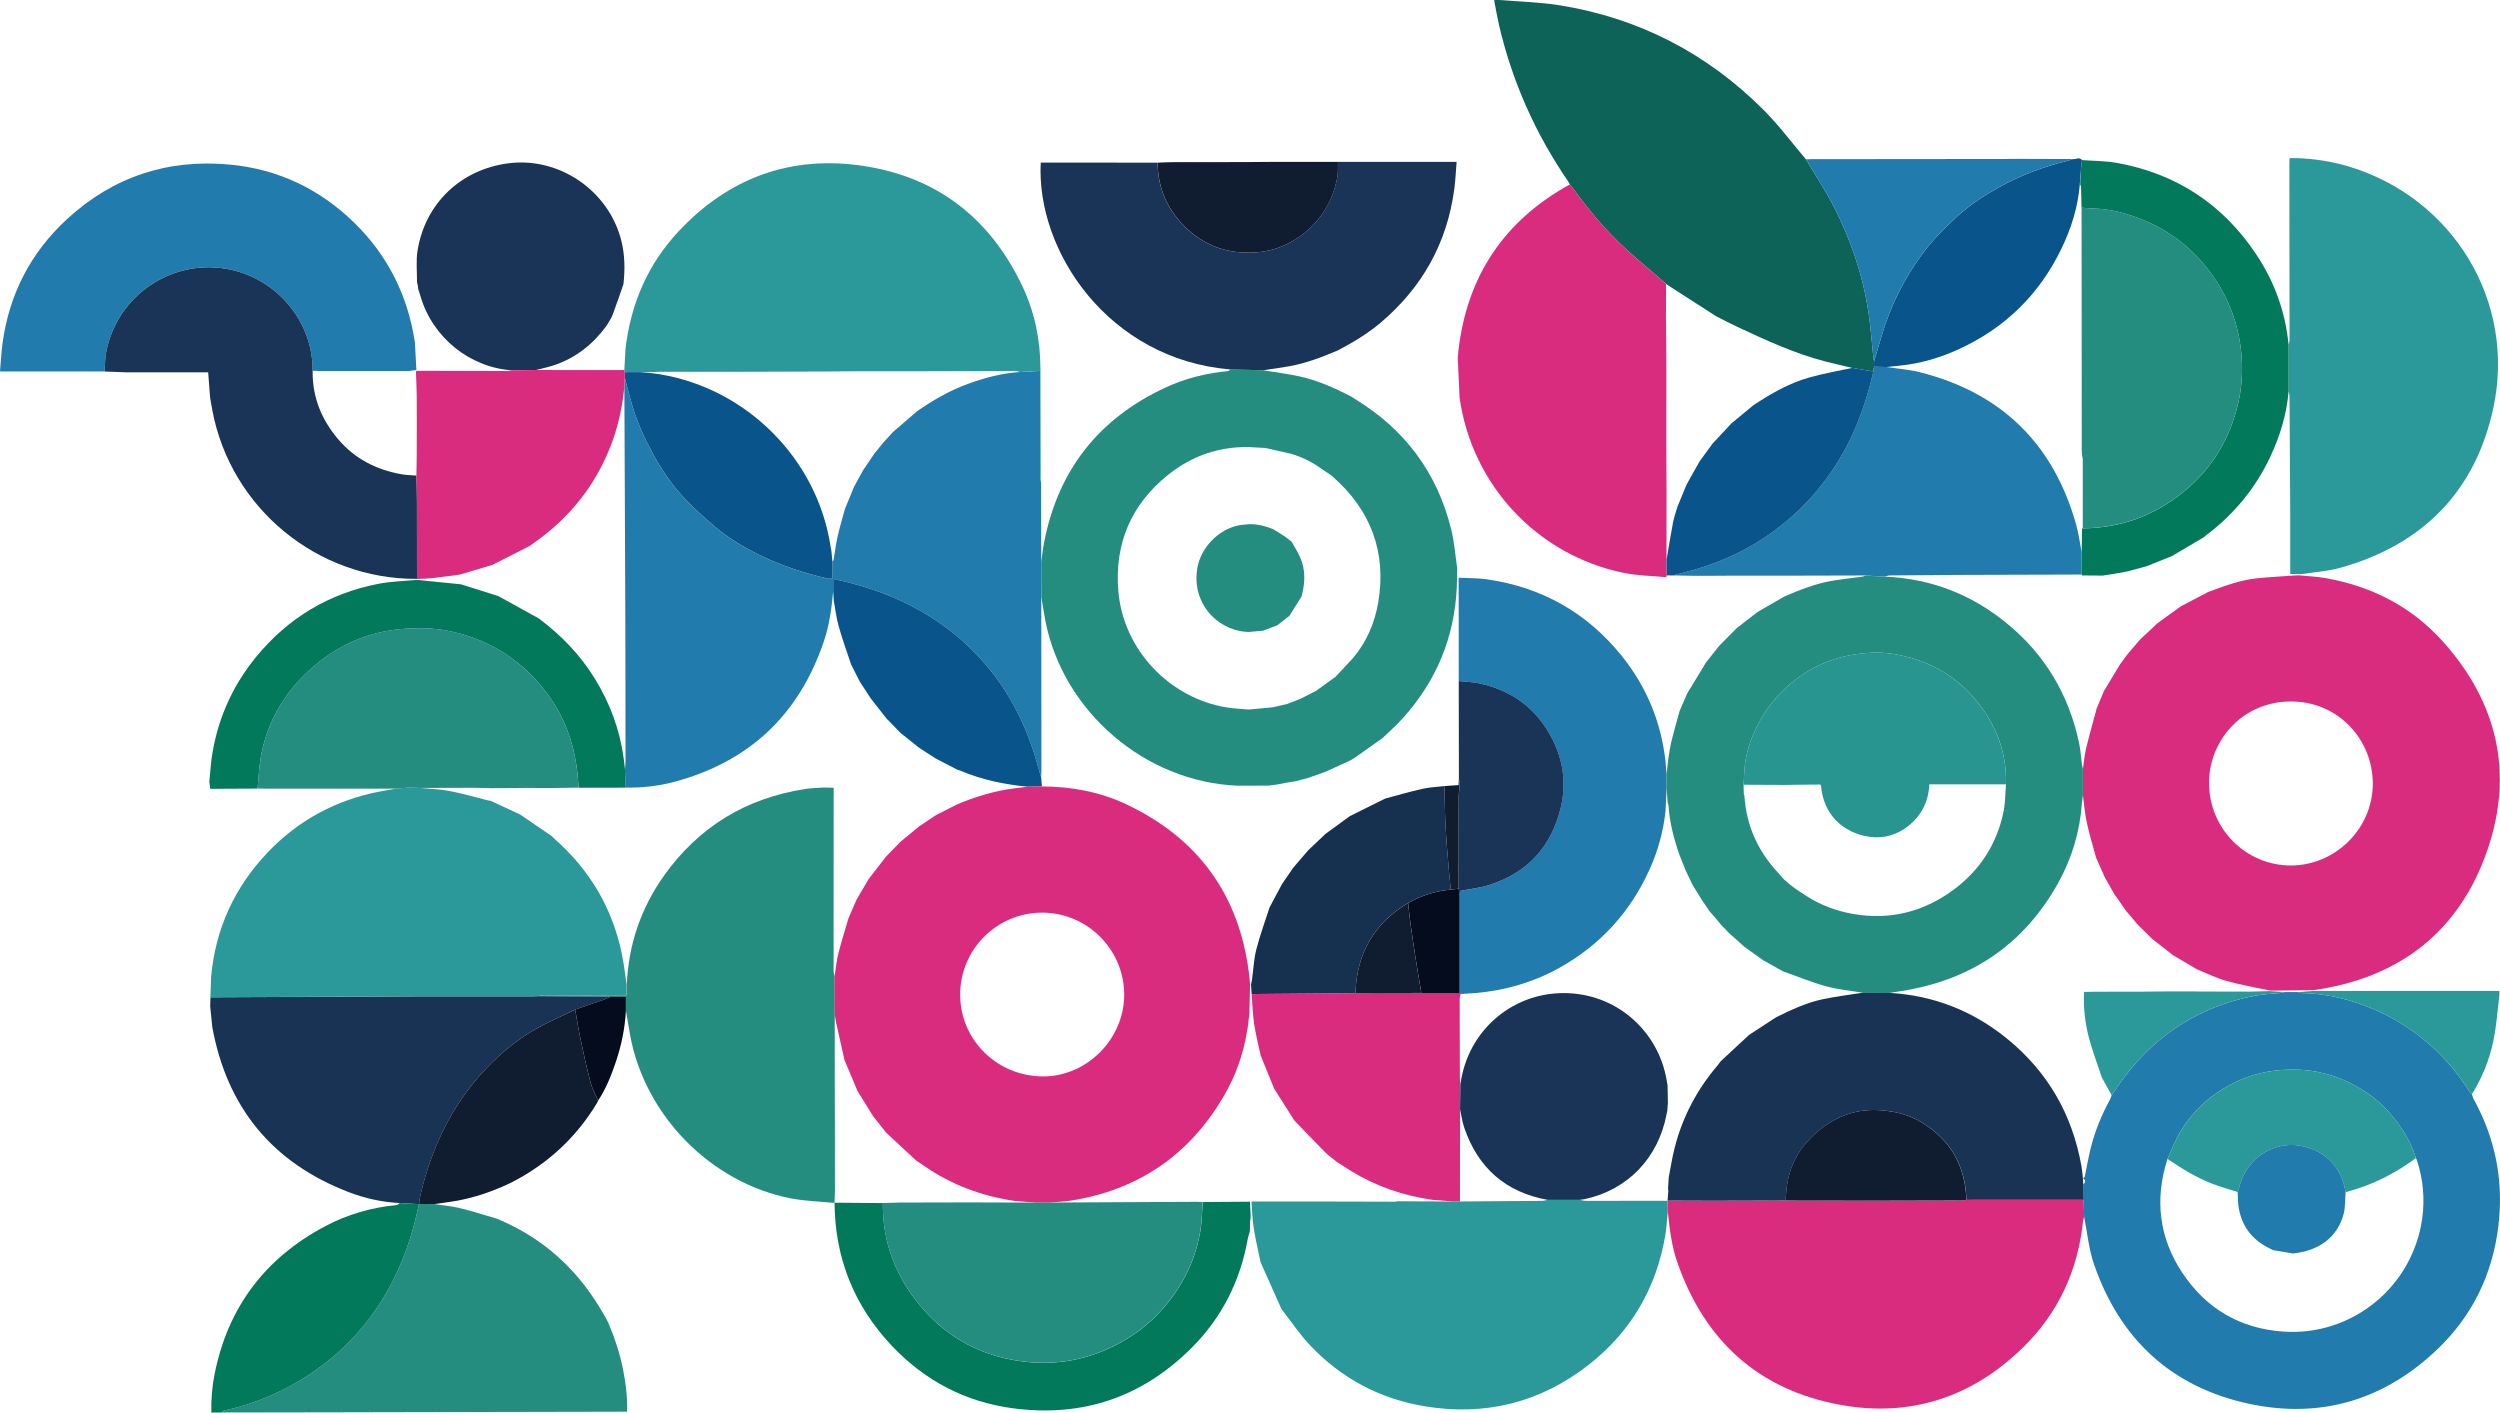 <?xml version="1.0" encoding="UTF-8"?><svg id="_圖層_2" xmlns="http://www.w3.org/2000/svg" viewBox="0 0 800.9 452.52"><defs><style>.cls-1{fill:#299591;}.cls-2{fill:#da2c7e;}.cls-3{fill:#193456;}.cls-4{fill:#101d30;}.cls-5{fill:#217bac;}.cls-6{fill:#050c1d;}.cls-7{fill:#01795a;}.cls-8{fill:#183354;}.cls-9{fill:#163050;}.cls-10{fill:#09548b;}.cls-11{fill:#258d80;}.cls-12{fill:#2b9899;}.cls-13{fill:#0d6358;}</style></defs><g id="_飄移"><path class="cls-2" d="M727.4,317.37c-4.71-1.01-9.47-1.82-14.11-3.11-3.23-.9-6.28-2.44-9.41-3.7-2.54-1.49-5.09-2.98-7.63-4.48-2.26-1.76-4.52-3.53-6.78-5.29-1.52-1.5-3.04-3.01-4.57-4.51-1.29-1.52-2.58-3.05-3.87-4.57-.97-1.41-1.95-2.81-2.92-4.22-.09-.11-.19-.22-.28-.32-.11-.16-.22-.31-.33-.47-1.06-1.86-2.12-3.72-3.18-5.58-.94-2.12-1.88-4.24-2.82-6.36-1-3.72-2.14-7.4-2.96-11.16-.63-2.9-.86-5.88-1.26-8.83,0-2.81,0-5.62,0-8.43.32-2.16.49-4.35,1-6.47,1.04-4.33,2.26-8.61,3.41-12.91.77-1.85,1.55-3.7,2.32-5.56,1.71-2.84,3.42-5.68,5.13-8.52.86-1.17,1.72-2.33,2.58-3.5,1.29-1.5,2.59-3.01,3.88-4.51,1.87-1.76,3.75-3.51,5.62-5.27,2.46-1.78,4.92-3.55,7.38-5.33,2.93-1.54,5.86-3.08,8.79-4.62,4.98-1.83,9.96-3.75,15.27-4.34,4.52-.5,9.08-.69,13.62-1.02,2.91.29,5.85.41,8.73.91,14.78,2.6,27.57,9.14,37.61,20.33,17.55,19.57,22.77,42.33,14.14,67.09-9.07,26.04-28.27,40.73-55.64,44.59-4.58.05-9.15.1-13.73.15ZM733.93,277.27c14.35-.05,26.25-11.94,26.22-26.26-.03-14.07-11.04-26.33-26.29-26.29-16.13.05-26.36,13.36-26.16,26.18,0,14.55,11.8,26.41,26.23,26.36Z"/><path class="cls-5" d="M333.57,180.02c-.01-8.42-.03-16.85-.05-25.27,0-.23-.07-.46-.11-.69-.08-.62-.22-1.25-.22-1.87-.01-10.34,0-20.69,0-31.03v-2.34c-2.33.13-4.4.25-6.47.37-5.72.35-11.2,1.82-16.56,3.76-5.88,2.13-11.23,5.24-16.36,8.78-2.58,2.23-5.16,4.47-7.75,6.7-1.04,1.14-2.08,2.27-3.13,3.41-.95,1.19-1.91,2.38-2.86,3.56-1.18,1.74-2.36,3.49-3.55,5.23-.96,1.75-1.91,3.5-2.87,5.25-.97,2.34-1.94,4.69-2.91,7.03-.79,2.91-1.68,5.81-2.35,8.75-.59,2.59-.92,5.24-1.36,7.86-.12.1-.24.19-.37.29,0,1.84,0,3.69,0,5.55-.73,0-1.15.08-1.53-.01-7.48-1.72-14.74-4.09-21.64-7.46-5.16-2.51-10.11-5.44-14.47-9.18-3.59-3.08-7.15-6.25-10.34-9.73-3.74-4.09-6.86-8.71-9.51-13.6-2.68-4.94-5.02-10.04-6.61-15.44-.87-2.95-1.6-5.93-2.4-8.9-.04.96-.08,1.92-.13,2.88.1,23.55.22,47.1.3,70.65.06,16.46.06,32.93.07,49.39,0,.87-.13,1.74-.2,2.62.08,1.91.17,3.82.25,5.73,5.18.09,10.3-.45,15.3-1.77,24.24-6.4,40.32-21.56,48.27-45.31,1.71-5.12,2.42-10.46,2.9-15.83,0-1.26,0-2.52,0-3.91,1.14.24,1.93.38,2.72.57,8.74,2.06,17.12,5.04,24.97,9.48,8.33,4.72,15.62,10.69,21.73,18.03,6.76,8.13,11.62,17.35,14.85,27.42.87,2.7,1.58,5.44,2.36,8.16.03-.7.09-1.4.09-2.1-.01-18.61-.03-37.22-.05-55.83,0-3.73-.02-7.46-.03-11.2Z"/><path class="cls-5" d="M667.52,384.36c-.04-1.64-.08-3.28-.13-4.92.83-.72.78-1.46-.14-1.99h.01c.2-.12.4-.24.6-.37.65-3.18,1.19-6.4,1.99-9.55,1.36-5.32,3.42-10.38,6.07-15.2.25-.45.37-.96.55-1.44,1.23-1.77,2.41-3.57,3.69-5.29,5.82-7.84,12.86-14.3,21.41-19.11,6.54-3.68,13.51-6.08,20.83-7.5,2.56-.5,5.2-.57,7.81-.85.62-.07,1.22-.21,1.83-.33,1.4,0,2.8,0,4.21,0,.26.11.52.31.78.31,8.28.09,16.13,2.1,23.7,5.31,5.45,2.32,10.45,5.41,15.1,9.08,6.17,4.86,11.18,10.7,15.35,17.31.18.28.48.49.72.73.17.49.26,1.01.51,1.46,7.05,12.76,9.72,26.38,7.96,40.84-1.87,15.33-8.27,28.58-19.36,39.24-17,16.34-37.41,22.56-60.48,17.63-24.86-5.32-41.39-20.68-49.68-44.65-1.68-4.87-2.15-10.16-3.18-15.25-.05-1.82-.11-3.64-.16-5.45ZM699.21,407.87c7.61,11.41,18.47,17.75,32.22,18.72,22.05,1.55,41.52-14.34,44.55-36.26.87-6.3.3-12.5-1.66-18.56-.09-.27-.25-.51-.37-.76-1.47-4.95-4.1-9.24-7.34-13.23-2.64-3.26-5.71-6.03-9.21-8.27-6.3-4.02-13.09-6.44-20.69-6.8-7.91-.38-15.28,1.1-22.23,4.81-6.92,3.69-12.45,8.89-16.36,15.68-1.48,2.56-2.51,5.38-3.74,8.08-4.19,12.97-2.7,25.3,4.83,36.61Z"/><path class="cls-11" d="M334.55,173.47c4.51-22.94,17.47-39.31,38.59-49.21,6.45-3.03,13.32-4.73,20.44-5.39.17-.02.32-.34.48-.52,3.53.09,7.06.18,10.6.27,3.79.62,7.62,1.11,11.37,1.9,5.93,1.25,11.41,3.73,16.78,6.47.34.23.67.47,1.02.68,16.14,9.75,26.63,23.73,31.11,42.06.98,4.01,1.28,8.19,1.89,12.3-.05,2.16-.04,4.33-.15,6.49-.81,15.86-6.59,29.69-17.2,41.49-2.03,2.26-4.33,4.27-6.51,6.4-3.04,2.16-6.07,4.33-9.12,6.47-.55.38-1.18.65-1.77.97-2.45,1.12-4.9,2.24-7.35,3.36-1.88.67-3.77,1.33-5.65,2-1.29.35-2.58.7-3.88,1.05-.93.15-1.87.3-2.8.44-1.06.2-2.12.41-3.18.61-.94.12-1.87.25-2.81.37-3.3,0-6.59.02-9.89.03-29.54-1.17-55.77-23.55-61.57-52.55-.52-2.63-.91-5.28-1.36-7.93,0-3.73-.02-7.46-.03-11.2.32-2.18.56-4.39.98-6.55ZM416.62,223.87c1.64-.83,3.28-1.67,4.93-2.5,2.11-1.53,4.22-3.06,6.34-4.59,1.87-2,3.73-4,5.6-6,4.38-5.23,6.97-11.33,8.07-17.97,2.65-16.05-2.45-29.39-14.6-40.1-.91-.8-1.98-1.4-2.98-2.1-.11-.09-.21-.18-.32-.26-.11-.06-.22-.13-.33-.19-3.02-2.17-6.3-3.8-9.88-4.82-2.69-.61-5.39-1.22-8.08-1.83-1.77-.09-3.54-.18-5.31-.28-9.64-.18-18.26,2.86-25.73,8.8-11.99,9.55-17.34,22.19-16.05,37.41,1.59,18.66,16.35,34.27,34.84,37.21,2.3.37,4.66.45,6.99.66,2.57-.24,5.15-.49,7.72-.73,1.53-.36,3.06-.72,4.58-1.08,1.41-.54,2.81-1.09,4.22-1.63Z"/><path class="cls-13" d="M578.55,51.04c-4.55-5.35-8.77-11.04-13.72-15.98-18.08-18.02-39.79-29.25-65.03-33.34-6.28-1.02-12.7-1.17-19.06-1.7-.57-.05-1.15,0-2.09,0,.54,2.75.96,5.32,1.54,7.85,4.21,18.17,11.67,34.91,22.21,50.29.2.29.34.61.5.91.36.45.75.89,1.09,1.36,5.01,6.89,10.42,13.45,16.72,19.2,4.19,3.83,8.58,7.45,12.88,11.16.1.1.2.19.29.29,5.28,3.4,10.57,6.81,15.85,10.21,2.23,1.12,4.44,2.31,6.71,3.36,9.31,4.34,18.62,8.69,28.64,11.23,2.75.7,5.52,1.32,8.28,1.98,2.23.38,4.47.76,6.7,1.14.11-.5.21-1,.32-1.49,0-.57,0-1.15,0-1.72-.11-.69-.24-1.38-.31-2.07-.47-4.4-.78-8.83-1.42-13.21-1.79-12.19-5.69-23.75-11.34-34.66-2.63-5.08-5.82-9.87-8.75-14.8Z"/><path class="cls-12" d="M326.71,119.19c2.07-.12,4.14-.23,6.47-.37v2.34c0,10.34,0,20.69,0,31.03,0,.62.14,1.25.22,1.87-.03-11.96-.09-23.91-.09-35.87,0-9.28-1.83-18.19-5.8-26.55-10.3-21.66-27.24-34.95-51.02-38.5-23.12-3.45-42.94,3.8-58.95,20.82-9.98,10.61-15.5,23.42-17.16,37.89-.12,2.23-.24,4.46-.37,6.68.05.23.09.46.14.69,1.66,0,3.31,0,4.97-.01,1.26,0,2.51,0,3.77,0,.7-.03,1.4-.08,2.1-.09,8.6,0,17.2,0,25.8-.01,9.94-.02,19.88-.06,29.82-.1.12,0,.25-.01.37-.02,1.77-.01,3.53-.03,5.3-.04,1.88,0,3.76,0,5.64,0,4.22,0,8.45,0,12.67,0,11.48-.04,22.96-.09,34.44-.11.56,0,1.13.21,1.69.32Z"/><path class="cls-12" d="M737.23,183.93c4.21-.66,8.54-.91,12.62-2.06,26.37-7.42,43.2-24.49,48.93-51.25,7.31-34.1-12.97-67.24-46.34-77.28-5.41-1.63-10.95-2.47-16.59-2.69-.75-.03-1.5,0-2.37,0-.02.54-.06.93-.06,1.33.02,18.99.05,37.99.06,56.98,0,.5-.2,1-.31,1.5,0,4.96,0,9.92.01,14.88.1.56.28,1.13.29,1.69.09,12.4.16,24.8.23,37.2.02,3.8,0,7.61,0,11.41,0,2.73,0,5.46,0,8.29h3.53Z"/><path class="cls-12" d="M410.64,419.5c3.02,3.87,5.76,8.01,9.12,11.55,9.99,10.52,22.24,17.06,36.57,19.45,19.47,3.24,37.16-1.15,52.69-13.33,13.46-10.56,21.58-24.46,24.46-41.35.43-2.53.55-5.12.81-7.68-.02-1.17-.04-2.35-.05-3.52l-.05.06c-8.66.01-17.32.03-25.98.03-.73,0-1.46-.21-2.2-.32-3.4,0-6.8,0-10.2,0-.61.11-1.22.31-1.84.32-8.76.08-17.53.13-26.29.19-.78,0-1.56.01-2.34.02-5.9-.03-11.8-.06-17.71-.09-.23.05-.45.15-.68.15-8.01-.01-16.01-.04-24.02-.06-7.25,0-14.49,0-22.02,0,.25,3.06.29,5.81.72,8.5.59,3.68,1.47,7.32,2.22,10.98,2.25,5.04,4.5,10.08,6.75,15.13Z"/><path class="cls-2" d="M534.25,384.61c.02,1.17.04,2.35.05,3.52.55,5.54,1.22,11.07,3.07,16.35,8.78,25.13,26.07,40.85,52.34,45.6,22.4,4.04,42.06-2.49,58.32-18.34,11.3-11.01,17.63-24.65,19.28-40.4.05-.52.25-1.02.37-1.52-.05-1.82-.11-3.64-.16-5.45-12.52,0-25.05.01-37.57.02-.57.07-1.14.19-1.7.2-9.42.03-18.85.06-28.27.07-9.36,0-18.73-.03-28.09-.04-7.8.02-15.59.05-23.39.06-4.75,0-9.49-.03-14.24-.05Z"/><path class="cls-11" d="M200.52,323.79c.44,2.56.86,5.13,1.32,7.69,4.65,25.8,25.87,47.48,51.57,52.44,4.57.88,9.29.99,13.94,1.45v.02c.04-1.29.08-2.59.13-3.88,0-1.41,0-2.81-.01-4.22,0-5.16,0-10.33-.01-15.49-.01-5.75-.03-11.5-.04-17.25,0-6.58,0-13.17,0-19.75-.01-3.96-.03-7.93-.04-11.89-.11-.61-.32-1.22-.32-1.83-.02-6.33-.02-12.66-.01-18.99,0-13.13.02-26.26.03-39.39-.03-.11-.05-.22-.06-.33-1.05-.03-2.09-.06-3.14-.09-1.99.15-3.99.18-5.95.48-18.9,2.93-34.05,12.1-45.15,27.68-7.46,10.46-11.45,22.2-11.99,35.07v3.34c-1.08,0-1.89,0-2.71,0-7.96,0-15.92,0-23.87.01-.62,0-1.23.18-1.85.27,1.86.02,3.73.04,5.59.05,5.89.03,11.77.06,17.66.08.33,0,.65,0,.98,0,.14,0,.28,0,.42-.01,1.14,0,2.28,0,3.54,0,0,1.63,0,3.08,0,4.54Z"/><path class="cls-2" d="M533.6,90.8c-4.3-3.71-8.69-7.33-12.88-11.16-6.3-5.76-11.7-12.32-16.72-19.2-.34-.47-.73-.91-1.09-1.36-21.02,11.59-32.9,29.31-35.68,53.14-.07.83-.14,1.67-.22,2.5l.58,12.68c3.96,28.01,24.89,50.46,52.6,56.13,4.44.91,9.06.94,13.6,1.38.06-.18.11-.37.17-.55-.03-1.67-.05-3.33-.08-5,0-7.59,0-15.17.01-22.76-.02-4.92-.05-9.85-.07-14.77,0-4.58,0-9.16.01-13.73,0-4.22,0-8.45,0-12.67-.04-4.82-.08-9.63-.12-14.45.02-3.27.04-6.55.05-9.82-.06-.11-.12-.22-.18-.34Z"/><path class="cls-3" d="M394.06,118.34c3.53.09,7.06.18,10.6.27,2.8-.42,5.62-.77,8.4-1.28,5.4-.98,10.49-2.94,15.52-5.07,4.82-2.54,9.5-5.32,13.68-8.85,13.36-11.3,21.36-25.56,23.65-42.95.37-2.82.49-5.67.73-8.61-12.86,0-25.45,0-38.04,0-.05,1.66.13,3.36-.19,4.96-1.41,7.23-4.82,13.27-10.68,17.93-4.49,3.57-9.59,5.68-15.2,6.1-9.14.69-17.11-2.08-23.59-8.85-5.36-5.6-8.01-12.19-8.1-19.88-10.49,0-20.99-.02-31.48-.03-1.99,0-3.97,0-5.95,0-1.47,28.5,21.79,63,60.64,66.26Z"/><path class="cls-5" d="M132.93,109.75c-2.25-14.98-8.66-27.89-19.51-38.46-11.03-10.74-24.27-17.07-39.64-18.55-19.99-1.92-37.57,3.88-52.34,17.48C9.88,80.88,2.99,94.17.84,109.79c-.42,3.05-.57,6.14-.84,9.22,11.37,0,22.44,0,33.5,0,.18-2.15.14-4.35.56-6.45,3.69-18.23,21.1-29.48,38.5-26.44,15.9,2.78,27.74,16.78,27.59,32.66.7.02,1.4.07,2.1.07,9.6,0,19.19,0,28.79,0,.79-.11,1.57-.21,2.36-.32-.16-2.93-.32-5.86-.48-8.8Z"/><path class="cls-5" d="M533.56,243.87c-1.43-12.72-6.17-24.09-14.22-34-11.16-13.73-25.6-21.81-43.11-24.29-2.94-.42-5.95-.35-8.93-.5,0,11.04.01,22.07.02,33.11,2.2.24,4.44.28,6.6.74,10.67,2.28,18.59,8.31,23.47,18.05,3.43,6.84,4.39,14.17,2.62,21.66-3.01,12.7-10.8,21.13-23.31,24.99-2.86.88-5.9,1.2-8.96,1.79-.04.49-.09,1.13-.14,1.76,0,10.32,0,20.63,0,30.95.11.1.23.21.34.31,1.64-.11,3.29-.19,4.93-.33,9.39-.82,18.26-3.38,26.52-7.96,13.29-7.37,23-18.03,29.19-31.89,2.63-5.9,4.32-12.08,4.99-18.52.12-2.41.23-4.83.35-7.24-.01-1.48-.03-2.95-.04-4.43-.1-1.4-.21-2.8-.31-4.19Z"/><path class="cls-11" d="M191.87,418.49c-7.57-12.33-17.85-21.56-31.14-27.4-.48-.21-.96-.42-1.44-.63-3.96-1.15-7.88-2.43-11.88-3.41-2.69-.66-5.48-.89-8.23-1.31-1.64-.01-3.27-.03-4.91-.04l.03.07c-.12.39-.27.77-.35,1.17-1.98,9.37-5.16,18.29-9.88,26.66-6.12,10.84-14.38,19.68-24.71,26.56-8.5,5.65-17.74,9.63-27.74,11.76-.27.06-.49.39-.73.59,12.13-.02,24.26-.04,36.4-.06,30.6-.07,61.2-.14,91.8-.2.57,0,1.14,0,1.8,0,.15-4.72-.41-9.17-1.3-13.59-1.01-4.98-2.55-9.8-4.54-14.48-.31-.73-.7-1.44-1.06-2.15-.7-1.18-1.41-2.36-2.11-3.53Z"/><path class="cls-8" d="M195.58,319.26c-5.89-.03-11.77-.05-17.66-.08-1.87,0-3.73-.03-5.59-.05-.7.02-1.4.06-2.11.06-12.13,0-24.26-.03-36.39,0-22.14.08-44.27.2-66.41.3-.03.96-.06,1.92-.09,2.87.11,1.07.22,2.14.33,3.21.12,1.16.23,2.32.35,3.48,4.73,25.78,19.26,43.49,43.77,52.89,5.21,2,10.64,3.17,16.24,3.47,2.1.12,4.19.24,6.29.35l-.03-.07c.06-.58.06-1.17.19-1.73,1.3-6.12,3.23-12.03,5.68-17.79,3.83-9.02,9.08-17.1,15.87-24.14,4.67-4.85,9.86-9.14,15.73-12.45,4.05-2.28,8.35-4.12,12.54-6.16,3.08-1.06,6.17-2.11,9.24-3.19.72-.25,1.38-.64,2.07-.97Z"/><path class="cls-3" d="M100.15,118.79c.15-15.88-11.69-29.89-27.59-32.66-17.4-3.04-34.81,8.21-38.5,26.44-.43,2.1-.39,4.3-.56,6.45,2.38.09,4.76.18,7.14.27,4.69,0,9.39,0,14.08,0,2.11,0,4.22,0,6.34,0,1.85,0,3.71,0,5.63,0,.21,2.79.42,5.44.62,8.1.24,1.38.47,2.77.73,4.15,5.94,31.31,33.65,54.1,65.55,53.91,0-8.23,0-16.46-.02-24.7,0-2.8-.1-5.6-.16-8.39-1.56-.13-3.15-.14-4.69-.41-8.06-1.42-14.99-4.89-20.37-11.22-5.39-6.34-8.31-13.55-8.19-21.93Z"/><path class="cls-3" d="M199.73,91.05c.52-4.69.47-9.33-.68-13.95-4.02-16.03-19.9-26.91-36.23-24.78-15.2,1.99-26.59,12.81-29.05,27.93-.54,3.3-.15,6.76-.18,10.14.08.36.17.71.25,1.07.04.35.08.7.12,1.05.23.72.47,1.43.68,2.15,3.83,13.52,15.96,23.11,29.46,23.99,2.53-.04,5.05-.08,7.58-.11,1.98-.52,3.99-.91,5.92-1.57,6.99-2.38,12.49-6.79,16.79-12.73.63-1.11,1.4-2.17,1.85-3.35,1.24-3.25,2.33-6.56,3.48-9.84Z"/><path class="cls-7" d="M267.35,385.36c.14,17.57,6.19,32.83,18.21,45.62,10.63,11.3,23.69,18.18,39.1,20.2,22.24,2.93,41.42-3.65,57.23-19.53,9.62-9.67,15.49-21.41,17.86-34.87.14-.77.42-1.52.64-2.28.01-.34.03-.69.04-1.03,0-.12,0-.24,0-.36.02-.59.04-1.18.06-1.77-.06-.12-.05-.22.04-.32.05-.51.15-1.03.13-1.54-.05-1.5-.15-3.01-.23-4.51-5.04.04-10.08.08-15.12.12-.24,3.13-.25,6.31-.78,9.4-1.76,10.25-6.51,19.05-13.65,26.54-4.56,4.78-9.97,8.39-16.02,11.12-9.93,4.47-20.29,5.47-30.83,3.43-11.72-2.26-21.58-8.06-29.27-17.32-7.91-9.52-12.05-20.41-11.93-32.84-3.98-.03-7.97-.06-11.95-.1-1.05,0-2.11-.01-3.16-.02-.12.03-.25.06-.37.1v-.02Z"/><path class="cls-7" d="M733.18,125.34c0-4.96,0-9.92-.01-14.88-1.01-10.56-4.54-20.26-10.41-29.04-10.7-16.03-25.63-25.81-44.6-29.23-3.66-.66-7.45-.62-11.18-.9-.13,1.2-.26,2.39-.4,3.59.03,1.51.06,3.03.09,4.54.06,2.37.11,4.75.17,7.12,1.39.1,2.78.25,4.18.29,4.3.11,8.45,1.1,12.47,2.48,10.67,3.67,19.27,10.16,25.68,19.45,5.07,7.35,8.01,15.46,8.86,24.41.52,5.48.2,10.84-1.04,16.15-2.64,11.3-8.35,20.77-17.33,28.14-9.41,7.72-20.23,11.69-32.43,11.81l-.11.02h-.12c-.04,2.55-.08,5.11-.12,7.67,0,2.37.02,4.75.03,7.12.03.09.06.18.09.27,2.2.02,4.4.03,6.6.05,1.3-.2,2.59-.41,3.89-.61,1.29-.23,2.58-.47,3.87-.7,2.09-.56,4.17-1.11,6.26-1.67,2.72-1.09,5.45-2.18,8.17-3.27,3.4-2.01,6.81-4.02,10.21-6.04.26-.23.52-.47.79-.67,8.91-6.69,15.8-15.05,20.53-25.14,3.12-6.64,5.23-13.59,5.86-20.94Z"/><path class="cls-7" d="M134.31,385.77c-2.1-.12-4.19-.24-6.29-.35-.27.21-.53.59-.81.61-8.12.78-15.85,2.99-23.03,6.8-19.19,10.17-31.11,25.88-35.41,47.25-.82,4.08-1.17,8.19-1.07,12.44h1.8c.24,0,.48,0,.72,0,.22,0,.45,0,.67,0,.24-.2.46-.54.73-.59,10.01-2.13,19.25-6.11,27.74-11.76,10.34-6.88,18.59-15.71,24.71-26.56,4.73-8.37,7.9-17.29,9.88-26.66.08-.4.23-.78.35-1.17Z"/><path class="cls-10" d="M666.58,54.86c.13-1.2.26-2.39.4-3.59-.84-1.12-1.93-.11-2.87-.32-.59.19-1.17.42-1.77.57-7.64,1.87-14.94,4.58-21.84,8.41-4.82,2.68-9.42,5.69-13.48,9.39-4.14,3.77-8.09,7.77-11.42,12.34-5.78,7.92-10.04,16.56-12.81,25.95-.8,2.72-1.62,5.45-2.42,8.17,0,.57,0,1.15,0,1.72,1.33.03,2.66.05,4,.08,1.33-.14,2.66-.28,3.99-.41,6.65-.65,12.98-2.48,19.05-5.25,14.88-6.79,25.89-17.55,33-32.27,3.09-6.39,5.21-13.1,5.84-20.21.12-1.52.23-3.05.35-4.57Z"/><path class="cls-4" d="M184.27,323.43c-4.19,2.04-8.49,3.88-12.54,6.16-5.87,3.31-11.06,7.6-15.73,12.45-6.79,7.05-12.04,15.12-15.87,24.14-2.45,5.76-4.37,11.68-5.68,17.79-.12.56-.13,1.15-.19,1.73,1.64.01,3.27.03,4.91.04,2.17-.31,4.35-.59,6.51-.95,6.36-1.07,12.38-3.17,18.17-5.97,11.43-5.85,20.55-14.21,27.24-25.18.21-.34.36-.71.53-1.07-.82-1.89-1.88-3.71-2.4-5.68-1.23-4.65-2.26-9.36-3.26-14.07-.66-3.11-1.14-6.26-1.7-9.4Z"/><path class="cls-5" d="M600.37,115.78c.81-2.72,1.62-5.44,2.42-8.17,2.77-9.39,7.03-18.03,12.81-25.95,3.34-4.57,7.28-8.57,11.42-12.34,4.06-3.7,8.66-6.71,13.48-9.39,6.9-3.84,14.2-6.55,21.84-8.41.6-.15,1.18-.37,1.77-.57-6.61-.02-13.23-.04-19.84-.06-.7,0-1.4.04-2.11.04-20.68.02-41.35.04-62.03.06-.53,0-1.05.03-1.58.05,2.93,4.92,6.12,9.72,8.75,14.8,5.65,10.92,9.55,22.47,11.34,34.66.64,4.38.95,8.81,1.42,13.21.07.69.21,1.38.31,2.07Z"/><path class="cls-4" d="M370.86,52.11c.09,7.69,2.74,14.29,8.1,19.88,6.48,6.77,14.45,9.53,23.59,8.85,5.61-.42,10.7-2.54,15.2-6.1,5.86-4.65,9.27-10.7,10.68-17.93.31-1.61.14-3.31.19-4.96-6.96,0-13.92,0-20.89.01-3.16,0-6.32.06-9.48.07-7.32.01-14.64,0-21.96.01-1.81,0-3.62.11-5.43.17Z"/><path class="cls-12" d="M736.25,317.81c.26.11.52.31.78.31,8.28.09,16.13,2.1,23.7,5.31,5.45,2.32,10.45,5.41,15.1,9.08,6.17,4.86,11.18,10.7,15.35,17.31.18.28.48.49.72.73,3.32-5.31,5.63-11.08,6.89-17.16.99-4.79,1.31-9.72,1.91-14.59.05-.39,0-.8,0-1.34-19.92,0-39.71,0-59.5,0-1.66.11-3.31.23-4.97.34Z"/><path class="cls-6" d="M184.27,323.43c.56,3.13,1.04,6.28,1.7,9.4,1,4.71,2.03,9.42,3.26,14.07.52,1.97,1.59,3.79,2.4,5.68,2.53-3.84,4.2-8.06,5.66-12.39,1.8-5.33,2.93-10.78,3.22-16.4,0-1.46,0-2.91,0-4.54-1.26,0-2.4,0-3.54,0-.14,0-.28,0-.42.01-.33,0-.65,0-.98,0-.69.33-1.35.72-2.07.97-3.07,1.09-6.16,2.13-9.24,3.19Z"/><path class="cls-11" d="M535.44,237.53c.81-3.27,1.75-6.51,2.64-9.76.82-1.89,1.64-3.78,2.45-5.66,2-3.29,3.99-6.57,5.99-9.86,1.4-1.77,2.81-3.55,4.21-5.32,1.9-1.92,3.8-3.84,5.7-5.76,2.21-1.71,4.42-3.42,6.63-5.12,2.83-1.64,5.66-3.28,8.5-4.92,4.94-2.12,9.93-4.13,15.26-5.05,3.22-.56,6.48-.87,9.72-1.32.37-.05.72-.23,1.07-.36,2.1.11,4.19.23,6.29.34,14.63.61,27.6,5.65,38.91,14.87,12.33,10.05,20.01,23,23.27,38.55.47,2.22.6,4.51.89,6.76.1.48.21.96.31,1.45,0,2.81,0,5.62,0,8.43l-.32,2.46c-.64,9.2-3.25,17.86-7.75,25.87-10.48,18.65-26.34,29.91-47.36,33.9-2.17.41-4.36.72-6.54,1.07-2.84-.02-5.68-.04-8.52-.06-3.92-.66-7.93-1.01-11.74-2.06-4.71-1.3-9.27-3.19-13.89-4.82-2.11-1.18-4.23-2.37-6.34-3.55-1.99-1.42-3.98-2.85-5.96-4.27-1.66-1.48-3.31-2.97-4.97-4.45-.82-.85-1.63-1.69-2.45-2.54-.69-.84-1.39-1.67-2.08-2.51-.57-.64-1.14-1.28-1.71-1.92-.75-1.1-1.49-2.21-2.24-3.31-1.03-1.66-2.06-3.32-3.1-4.98-.73-1.51-1.46-3.02-2.19-4.53-.7-1.76-1.41-3.52-2.11-5.28-1.79-5.16-3.16-10.41-3.5-15.89-.01-.21-.16-.42-.25-.62-.11-1.6-.23-3.2-.34-4.8-.01-1.48-.03-2.95-.04-4.43.2-1.74.41-3.48.61-5.22.31-1.77.53-3.57.96-5.32ZM558.83,254.8c.59,9.65,4.33,17.93,10.94,24.95,2.43,3.11,5.71,5.21,8.95,7.3,4.55,2.94,9.58,4.8,14.93,5.74,11.72,2.06,22.42-.64,31.9-7.53,8.61-6.26,14.19-14.8,16.32-25.33.57-2.82.52-5.76.76-8.65.33-10.17-3.15-19.08-9.49-26.8-5.54-6.75-12.61-11.4-21.13-13.77-3.97-1.1-8-1.78-12.07-1.62-9.83.4-18.69,3.48-26.33,9.93-4.93,4.16-8.67,9.14-11.35,14.93-1.87,4.04-3.12,8.29-3.42,12.76-.1,1.56-.18,3.13-.27,4.7.03,1.01.06,2.01.08,3.02.06.12.12.25.18.37Z"/><path class="cls-2" d="M200.02,118.54c-1.15,0-2.29.02-3.44.02-8.3,0-16.61-.01-24.91-.02-2.53.04-5.05.08-7.58.11-.52.06-1.04.18-1.56.18-9.66,0-19.32-.02-28.98-.04-.1.07-.2.12-.31.16.09,2.63.24,5.26.26,7.89.04,6.33.02,12.67,0,19,0,2.17-.07,4.33-.11,6.5.06,2.8.15,5.6.16,8.39.02,8.23.01,16.46.02,24.7l-.05.06c1.56-.08,3.13-.09,4.68-.26,3.04-.33,6.06-.76,9.09-1.15,3.52-1.05,7.04-2.1,10.57-3.15,3.97-2.03,7.93-4.05,11.9-6.08.97-.7,1.95-1.4,2.92-2.11,11.09-8.2,19.01-18.75,23.65-31.75,1.97-5.54,3.11-11.24,3.69-17.07.04-.96.08-1.92.13-2.88,0-.6,0-1.21,0-1.81-.05-.23-.09-.46-.14-.69Z"/><path class="cls-7" d="M200.47,252.31c-.08-1.91-.17-3.82-.25-5.73-.14-1.27-.26-2.55-.44-3.82-1.26-9.16-4.44-17.62-9.29-25.47-4.67-7.57-10.76-13.82-17.84-19.14-4.33-2.39-8.66-4.79-13-7.18-3.99-1.26-7.99-2.52-11.98-3.78-4.71-.47-9.41-.95-14.12-1.42-4.13.4-8.32.48-12.37,1.27-15.79,3.09-28.86,10.91-39.08,23.35-8.01,9.76-12.81,20.96-14.43,33.49-.2,2.18-.41,4.36-.61,6.54.1.76.2,1.52.3,2.29,5.05-.02,10.11-.05,15.16-.07.35-3.47.46-6.99,1.09-10.4,2.21-11.91,8.33-21.64,17.54-29.31,7.64-6.36,16.5-10.26,26.52-11.3,5.79-.6,11.54-.53,17.23.76,12.6,2.86,22.76,9.54,30.43,19.87,6.6,8.9,9.58,19.1,10,30.1,5.05,0,10.1,0,15.15-.01Z"/><path class="cls-10" d="M200.16,119.23c0,.6,0,1.21,0,1.81.79,2.97,1.53,5.95,2.4,8.9,1.59,5.4,3.93,10.5,6.61,15.44,2.66,4.89,5.77,9.51,9.51,13.6,3.19,3.48,6.75,6.65,10.34,9.73,4.37,3.74,9.32,6.66,14.47,9.18,6.9,3.36,14.17,5.73,21.64,7.46.38.09.8.01,1.53.01,0-1.86,0-3.7,0-5.55-.1-1.06-.2-2.11-.3-3.17-.25-1.44-.48-2.88-.76-4.31-5.43-27.63-28.69-49.28-56.69-52.78-1.26-.11-2.53-.22-3.79-.33-1.66,0-3.31,0-4.97.01Z"/><path class="cls-10" d="M266.93,189.4c.06,1.02.12,2.04.18,3.06.51,2.73.82,5.52,1.57,8.18,1.17,4.13,2.63,8.16,3.98,12.24.94,1.86,1.89,3.71,2.83,5.57,1.16,1.78,2.33,3.56,3.49,5.33,1.65,2.11,3.31,4.22,4.96,6.34,1.53,1.57,3.06,3.14,4.59,4.71,1.99,1.59,3.99,3.19,5.98,4.78,1.76,1.13,3.52,2.26,5.27,3.4,2.35,1.21,4.7,2.43,7.05,3.64.28.08.57.13.83.25,6.89,2.91,14.12,4.43,21.54,5.12,1.53-.03,3.06-.06,4.59-.09-.08-.93-.16-1.85-.24-2.78-.78-2.72-1.5-5.47-2.36-8.16-3.23-10.07-8.09-19.28-14.85-27.42-6.11-7.34-13.39-13.31-21.73-18.03-7.85-4.44-16.23-7.42-24.97-9.48-.79-.19-1.58-.33-2.72-.57,0,1.4,0,2.66,0,3.91Z"/><path class="cls-8" d="M605.31,318.08c-2.84-.02-5.68-.04-8.52-.06-4.32.69-8.67,1.2-12.94,2.11-5.22,1.11-10.03,3.4-14.8,5.73-2.91,1.9-5.82,3.79-8.73,5.69-3.04,2.82-6.08,5.65-9.12,8.47-.31.42-.59.87-.93,1.26-6.62,7.74-11.25,16.53-13.77,26.39-.81,3.16-1.29,6.41-1.92,9.61-.05.82-.09,1.63-.14,2.45-.01.12-.02.24-.03.37-.01.23-.02.47-.03.7.03.23.06.47.09.7-.08,1.06-.17,2.12-.25,3.18l.05-.06c4.75.02,9.49.05,14.24.05,7.8,0,15.59-.04,23.39-.06.11-.69.28-1.37.32-2.07.43-8.01,3.75-14.58,9.8-19.8,6.06-5.23,12.96-7.77,21.1-7.01,4.46.42,8.61,1.48,12.42,3.77,9.37,5.64,14.09,13.99,14.43,24.88,12.52,0,25.05-.01,37.57-.02-.04-1.64-.08-3.28-.13-4.92-.05-.66-.09-1.33-.14-1.99,0,0,.01,0,.01,0-.15-1.28-.24-2.57-.46-3.83-2.94-16.63-10.87-30.39-24.01-41.01-10.91-8.82-23.43-13.72-37.49-14.53Z"/><path class="cls-12" d="M694.37,371.27c4.61,3.1,9.31,6.04,14.53,8.02,2.61.99,5.31,1.73,7.97,2.59.48-1.47.87-2.98,1.45-4.41,3.18-7.78,11.67-12.1,19.51-10.23,7.67,1.83,12.26,6.84,13.61,14.68,8.23-2.13,15.7-5.84,22.51-10.91-1.47-4.95-4.1-9.24-7.34-13.23-2.64-3.26-5.71-6.03-9.21-8.27-6.3-4.02-13.09-6.44-20.69-6.8-7.91-.38-15.28,1.1-22.23,4.81-6.92,3.69-12.45,8.89-16.36,15.68-1.48,2.56-2.51,5.38-3.74,8.08Z"/><path class="cls-12" d="M726.7,317.51c-.46.02-.92.03-1.38.05-1.51.04-3.02.08-4.53.11-5.64,0-11.28-.02-16.92-.02-.23-.01-.45-.03-.68-.04-3.05,0-6.1,0-9.15,0-2.7.03-5.4.05-8.09.08-1.88,0-3.76,0-5.63.01-1.53,0-3.05,0-4.58,0-1.41,0-2.81,0-4.22.01-1.28.02-2.56.04-3.85.06-.27,5.03.28,10,1.58,14.84,1.14,4.25,2.71,8.38,4.09,12.57,1.05,1.9,2.09,3.8,3.14,5.7,1.23-1.77,2.41-3.57,3.69-5.29,5.82-7.84,12.86-14.3,21.41-19.11,6.54-3.68,13.51-6.08,20.83-7.5,2.56-.5,5.2-.57,7.81-.85.62-.07,1.22-.21,1.83-.33-1.78-.1-3.56-.2-5.35-.3Z"/><path class="cls-5" d="M597.62,184.38c2.1.11,4.19.23,6.29.34.46-.13.92-.37,1.39-.37,7.37-.07,14.74-.14,22.11-.17,13.17-.05,26.33-.08,39.5-.12,0-2.37-.02-4.75-.03-7.12-.57-2.92-.94-5.89-1.73-8.75-7.24-25.94-23.92-42.31-50.05-48.93-3.49-.89-7.15-1.14-10.73-1.68-1.33-.03-2.66-.05-4-.08-.11.5-.21,1-.32,1.49-.03.29-.01.59-.08.87-2.1,8.6-4.93,16.92-9.23,24.71-4.95,8.96-11.36,16.68-19.3,23.13-7.52,6.11-15.92,10.65-25.1,13.72-3.41,1.14-6.93,1.96-10.41,2.92,1.77.04,3.53.07,5.3.11,1.76,0,3.52.02,5.28.02,2.23-.01,4.46-.03,6.68-.04,2.58,0,5.16,0,7.74,0,3.17,0,6.34,0,9.5,0,9.05-.02,18.11-.04,27.16-.07Z"/><path class="cls-10" d="M535.94,184.35c3.47-.96,6.99-1.78,10.41-2.92,9.18-3.07,17.58-7.61,25.1-13.72,7.94-6.45,14.34-14.16,19.3-23.13,4.31-7.79,7.14-16.11,9.23-24.71.07-.28.06-.58.08-.87-2.23-.38-4.47-.76-6.7-1.14-4.6,1.01-9.26,1.79-13.77,3.08-6.49,1.84-12.31,5.18-17.91,8.91-2.33,1.93-4.66,3.86-7,5.79-2.02,2.17-4.05,4.34-6.07,6.51-1.38,1.89-2.76,3.78-4.14,5.67-1.38,2.46-2.76,4.92-4.14,7.38-.98,2.36-1.96,4.73-2.93,7.09-.48,1.68-1.09,3.33-1.42,5.04-.77,3.99-1.4,8.01-2.09,12.01.03,1.67.05,3.33.08,5,.66,0,1.32,0,1.98.01Z"/><path class="cls-2" d="M414.61,358.91c3.27,3.39,6.51,6.81,9.83,10.14,1.18,1.19,2.58,2.16,3.89,3.23,1.52.97,3.03,1.96,4.57,2.91,7.99,4.9,16.68,7.84,25.94,9.19,2.18.17,4.35.35,6.53.52.78,0,1.56-.01,2.34-.02.01-9.85.03-19.7.04-29.55.04-2.66.08-5.31.13-7.97-.07-.64-.2-1.27-.2-1.91-.04-8.47-.06-16.94-.06-25.41,0-.54.22-1.08.34-1.62-.11-.1-.23-.21-.34-.31-4.09,0-8.17-.02-12.26-.02-7.04.02-14.08.03-21.12.05-.7.02-1.4.04-2.1.05-10.39.09-20.77.18-31.16.27.25,3.18.32,6.39.79,9.54.51,3.43,1.4,6.8,2.12,10.2,1.43,3.51,2.86,7.03,4.29,10.54,2.14,3.39,4.29,6.77,6.43,10.16Z"/><path class="cls-3" d="M467.87,347.37c-.04,2.66-.08,5.31-.13,7.97.44,1.99.7,4.04,1.36,5.96,4.41,12.87,13.26,20.67,26.73,23.09,3.4,0,6.8,0,10.2,0,.58-.09,1.16-.14,1.73-.26,13.72-2.97,23.51-13.17,26.16-27.25l.23-1.09c.03-.47.06-.93.1-1.4-.05-.11-.05-.22.02-.33.02-.24.04-.47.06-.71-.04-1.88-.08-3.76-.11-5.64-.1-.6-.21-1.2-.31-1.79-2.65-15.19-15.19-26.83-31.01-27.72-17.68-1-32.75,11.62-35.02,29.18Z"/><path class="cls-4" d="M629.94,384.38c-.34-10.89-5.06-19.24-14.43-24.88-3.81-2.3-7.96-3.36-12.42-3.77-8.14-.76-15.04,1.78-21.1,7.01-6.04,5.22-9.37,11.79-9.8,19.8-.04.69-.21,1.38-.32,2.07,9.36.01,18.73.04,28.09.04,9.42,0,18.85-.03,28.27-.07.57,0,1.14-.13,1.7-.2Z"/><path class="cls-2" d="M400.28,324.41l-.12,1.11c-.89,9.43-3.67,18.27-8.55,26.4-11.02,18.38-27.14,29.26-48.29,32.67-2.36.38-4.76.45-7.15.67-1.53,0-3.05,0-4.58,0-2.18-.18-4.36-.36-6.53-.53-10.51-1.53-20.22-5.15-28.98-11.2-.86-.6-1.74-1.18-2.61-1.77-3.2-2.97-6.39-5.93-9.59-8.9-1.4-1.77-2.79-3.54-4.19-5.31-1.67-2.69-3.33-5.38-5-8.08-1.38-3.29-2.77-6.59-4.15-9.88-.89-3.97-1.79-7.93-2.67-11.9-.21-.95-.32-1.93-.48-2.89-.01-3.96-.03-7.93-.04-11.89.39-2.46.61-4.96,1.21-7.36.95-3.82,2.16-7.58,3.26-11.37.85-1.97,1.71-3.95,2.56-5.92,1.3-2.21,2.6-4.42,3.89-6.63,1.85-2.39,3.69-4.77,5.54-7.16,1.56-1.6,3.11-3.21,4.67-4.81,2.01-1.66,4.01-3.32,6.02-4.97,1.76-1.17,3.53-2.34,5.29-3.51,2.21-1.13,4.42-2.27,6.63-3.4,6.09-2.6,12.38-4.48,18.97-5.28,1.27-.15,2.53-.31,3.8-.47,1.53-.03,3.06-.06,4.59-.09,9.36.05,18.43,1.68,26.92,5.67,23.06,10.85,36.27,28.95,39.44,54.29.11,1.15.22,2.31.34,3.46-.07,3.02-.14,6.04-.22,9.06ZM307.6,318.75c.07,14.51,11.95,26.13,26.67,26.09,14.02-.04,25.9-12.07,25.88-26.22-.02-14.47-11.9-26.29-26.36-26.25-14.5.04-26.26,11.89-26.19,26.37Z"/><path class="cls-12" d="M200.75,315.5c-.52-3.4-.88-6.83-1.59-10.19-3.05-14.46-10.22-26.54-21.27-36.35-.39-.35-.76-.73-1.13-1.09-3.36-2.3-6.71-4.6-10.07-6.9-3.18-1.48-6.35-2.96-9.53-4.44-.29-.04-.58-.07-.86-.13-4.17-1.03-8.3-2.23-12.5-3.04-3.06-.58-6.21-.64-9.33-.94-1.23-.03-2.45-.13-3.68-.09-1.31.04-2.61.21-3.92.33-1.66.29-3.32.55-4.98.87-14.11,2.68-26.21,9.14-36.12,19.54-10.61,11.15-16.7,24.39-18.13,39.75-.08,2.22-.16,4.45-.24,6.67,22.14-.1,44.27-.22,66.41-.3,12.13-.04,24.26,0,36.39,0,.7,0,1.4-.04,2.11-.06.62-.09,1.23-.27,1.85-.27,7.96-.02,15.92-.01,23.87-.01.81,0,1.63,0,2.71,0v-3.34Z"/><path class="cls-3" d="M467.32,218.18c.02,10.45.03,20.9.05,31.34.1.56.29,1.12.27,1.67-.05,1.33-.3,2.66-.3,4-.03,9.84-.02,19.67-.02,29.51.1.83.2,1.65.3,2.48.05-.63.1-1.27.14-1.76,3.06-.6,6.09-.91,8.96-1.79,12.51-3.86,20.29-12.29,23.31-24.99,1.78-7.49.81-14.82-2.62-21.66-4.88-9.74-12.8-15.77-23.47-18.05-2.15-.46-4.4-.51-6.6-.74Z"/><path class="cls-6" d="M467.61,287.18c-.1-.83-.2-1.65-.3-2.48-.84.1-1.67.2-2.51.3-4.88.41-9.43,1.87-13.69,4.28.23,2.07.43,4.14.71,6.21.51,3.72,1.05,7.44,1.63,11.15.6,3.83,1.26,7.64,1.9,11.47,4.09,0,8.17.02,12.26.02,0-10.32,0-20.63,0-30.95Z"/><path class="cls-11" d="M336.17,385.26c-1.53,0-3.05,0-4.58,0-7.09-.02-14.17-.04-21.26-.06-7.4.02-14.8.03-22.21.05-1.77.05-3.54.1-5.31.15-.12,12.43,4.02,23.32,11.93,32.84,7.69,9.26,17.55,15.06,29.27,17.32,10.53,2.04,20.89,1.04,30.83-3.43,6.05-2.73,11.46-6.33,16.02-11.12,7.14-7.49,11.89-16.29,13.65-26.54.53-3.09.53-6.26.78-9.4-.7-.02-1.4-.06-2.1-.06-15.68.08-31.35.16-47.03.24Z"/><path class="cls-11" d="M667.23,169.25c12.2-.13,23.03-4.1,32.43-11.81,8.99-7.37,14.7-16.84,17.33-28.14,1.24-5.31,1.56-10.66,1.04-16.15-.85-8.95-3.79-17.06-8.86-24.41-6.41-9.29-15.01-15.78-25.68-19.45-4.03-1.38-8.17-2.37-12.47-2.48-1.39-.04-2.79-.19-4.18-.29,0,4.1.02,8.19.02,12.29.02,21.72.03,43.43.05,65.15,0,.58.04,1.17.07,1.75.09.5.24,1,.25,1.5.01,7.35,0,14.7,0,22.04Z"/><path class="cls-12" d="M666.24,59.44c.14-.01.29-.02.43-.04-.03-1.51-.06-3.03-.09-4.54-.12,1.52-.23,3.05-.35,4.57Z"/><path class="cls-9" d="M451.11,289.28c4.26-2.4,8.81-3.87,13.69-4.28-.22-2.13-.47-4.25-.65-6.39-.38-4.62-.8-9.24-1.04-13.87-.23-4.3-.26-8.61-.37-12.92-2.39.29-4.81.38-7.15.91-3.99.9-7.91,2.06-11.86,3.11-3.76,1.87-7.52,3.73-11.27,5.6-2.59,1.88-5.17,3.77-7.76,5.65-1.86,1.76-3.73,3.53-5.59,5.29-1.6,1.86-3.2,3.73-4.8,5.59-1.19,1.74-2.38,3.47-3.58,5.21-1.33,2.5-2.67,4.99-4,7.49-1.44,4.48-3.09,8.92-4.25,13.47-.81,3.19-.95,6.56-1.41,9.84-.06.45-.19.89-.29,1.34.06,1.04.12,2.09.19,3.13,10.39-.09,20.77-.18,31.16-.27.7,0,1.4-.03,2.1-.05.42-12.67,5.96-22.35,16.89-28.87Z"/><path class="cls-4" d="M462.73,251.82c.12,4.31.14,8.62.37,12.92.25,4.63.67,9.25,1.04,13.87.17,2.13.43,4.26.65,6.39.84-.1,1.67-.2,2.51-.3,0-9.84,0-19.67.02-29.51,0-1.33.25-2.66.3-4,.02-.55-.17-1.11-.27-1.67-.03.63-.06,1.26-.09,1.97-1.51.11-3.03.22-4.54.33Z"/><path class="cls-1" d="M642.62,251.27c.33-10.17-3.15-19.08-9.49-26.8-5.54-6.75-12.61-11.4-21.13-13.77-3.97-1.1-8-1.78-12.07-1.62-9.83.4-18.69,3.48-26.33,9.93-4.93,4.16-8.67,9.14-11.35,14.93-1.87,4.04-3.12,8.29-3.42,12.76-.1,1.56-.18,3.13-.27,4.7,4.45.02,8.89.04,13.34.06,1.27-.02,2.54-.04,3.81-.06,1.07-.01,2.13-.02,3.2-.03,1.4-.01,2.8-.02,4.2-.03.09.1.18.2.28.3.65,9.14,6.96,15.26,15.65,16.46,4.58.64,8.87-.72,12.44-3.61,4.12-3.33,6.39-7.78,6.58-13.23,8.28,0,16.42,0,24.56,0Z"/><path class="cls-11" d="M126.89,252.67c1.31-.12,2.61-.29,3.92-.33,1.22-.04,2.45.05,3.68.09,5.72-.02,11.43-.05,17.15-.05,1.98,0,3.96.08,5.93.12,2.45,0,4.9-.02,7.35-.03.95-.01,1.9-.02,2.85-.04,3.39,0,6.78,0,10.17.01,2.46-.04,4.92-.08,7.38-.12-.41-11-3.39-21.2-10-30.1-7.67-10.33-17.84-17.01-30.43-19.87-5.69-1.29-11.43-1.36-17.23-.76-10.02,1.04-18.88,4.94-26.52,11.3-9.2,7.67-15.33,17.4-17.54,29.31-.63,3.42-.74,6.93-1.09,10.4.64.02,1.28.06,1.93.06,14.15,0,28.3,0,42.45,0Z"/><path class="cls-5" d="M751.44,381.91c-1.35-7.85-5.94-12.85-13.61-14.68-7.84-1.87-16.33,2.45-19.51,10.23-.58,1.43-.97,2.94-1.45,4.41.06,1.4.03,2.81.2,4.19.84,6.58,4.35,11.21,10.33,14.02.26.12.51.28.77.41,2.11.36,4.23.71,6.34,1.07,8.4-.8,14.31-5.23,16.28-12.57.61-2.26.46-4.72.65-7.09Z"/><path class="cls-11" d="M409.23,200.28c1.27-.99,2.55-1.97,3.82-2.96,1.31-2.08,2.61-4.16,3.92-6.25,1.16-4.33,1.37-8.64-.58-12.81-.76-1.63-1.74-3.16-2.61-4.73-.76-.58-1.49-1.21-2.29-1.74-1.19-.8-2.43-1.53-3.65-2.29-2.47-1-5.01-1.63-7.7-1.57-1.08.11-2.18.15-3.24.36-6.54,1.28-12.14,7.04-13.32,13.66-1.71,9.54,4.28,18.34,13.79,20.25.86.17,1.75.18,2.62.26,1.56-.14,3.11-.28,4.67-.42,1.53-.58,3.05-1.17,4.58-1.75Z"/><path class="cls-4" d="M451.11,289.28c-10.93,6.52-16.47,16.2-16.89,28.87,7.04-.02,14.08-.03,21.12-.05-.64-3.82-1.3-7.64-1.9-11.47-.58-3.71-1.12-7.43-1.63-11.15-.28-2.06-.48-4.14-.71-6.21Z"/></g></svg>